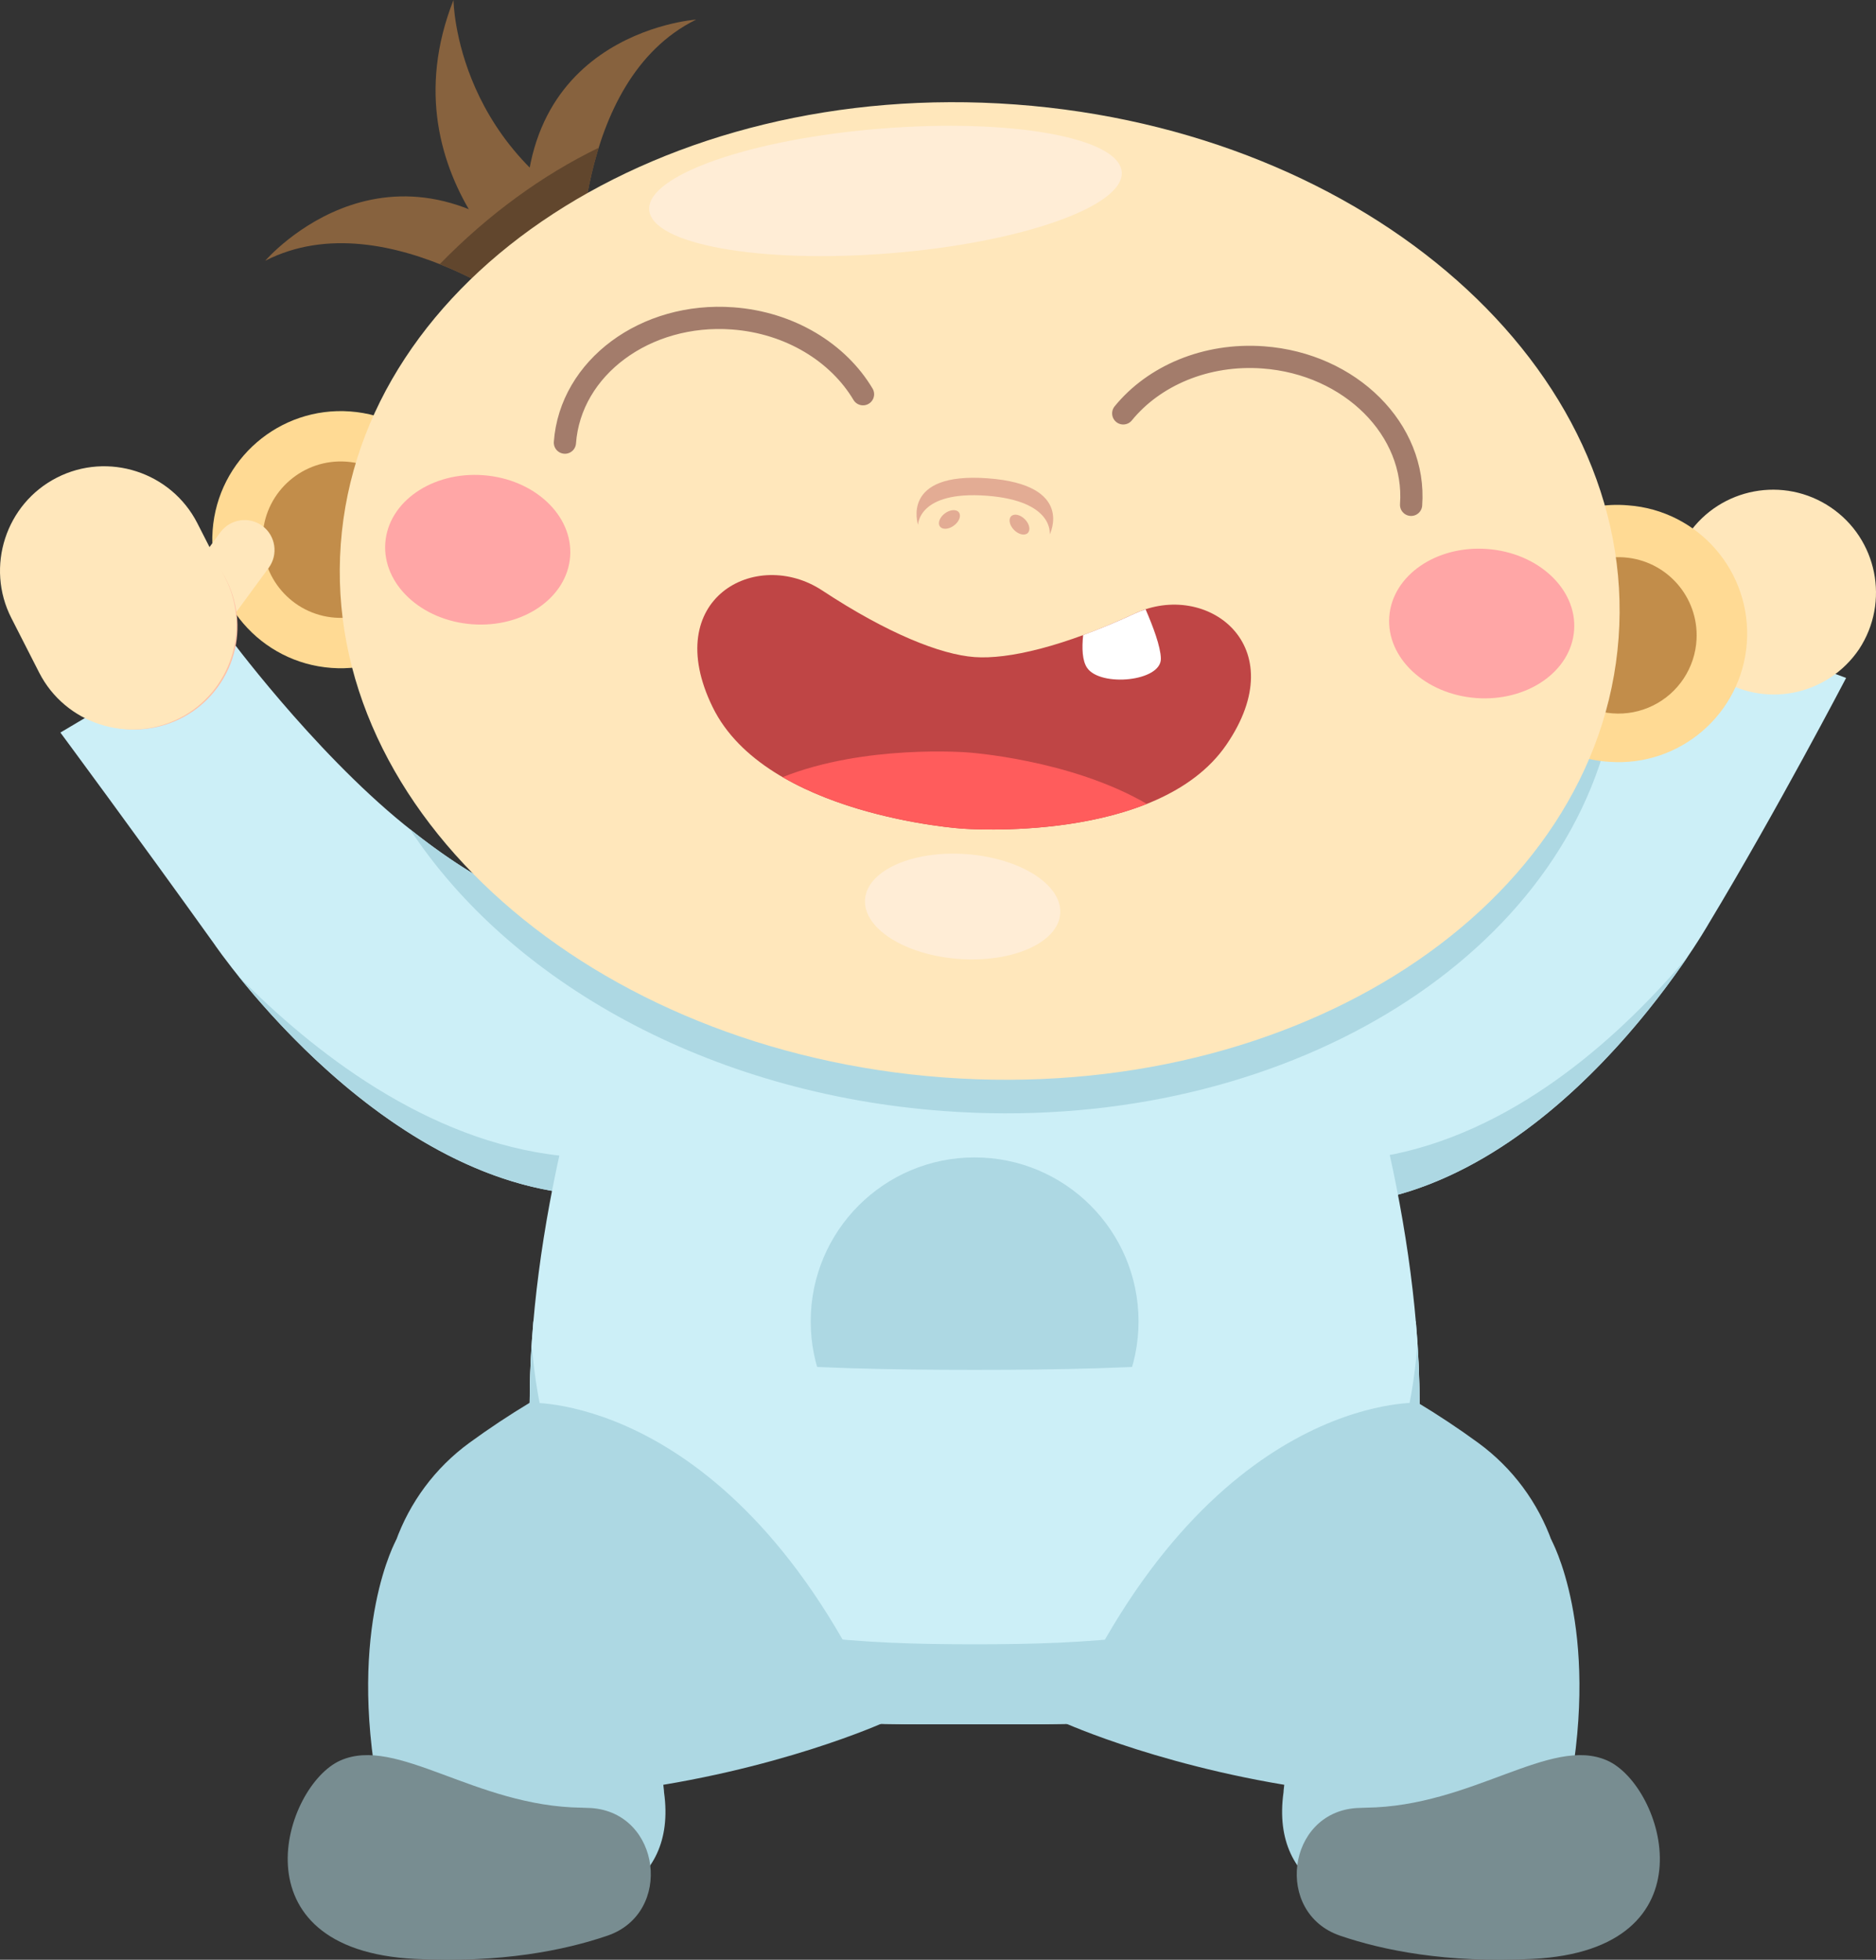 <svg version="1.1" xmlns="http://www.w3.org/2000/svg" xmlns:xlink="http://www.w3.org/1999/xlink" width="113.221" height="118.233" viewBox="0,0,113.221,118.233"><rect x="0" y="0" width="113.221" height="118.233" fill="#333333" stroke="none"/><g transform="translate(-184.723,-121.071)"><g data-paper-data="{&quot;isPaintingLayer&quot;:true}" fill-rule="evenodd" stroke-miterlimit="10" stroke-dasharray="" stroke-dashoffset="0" style="mix-blend-mode: normal"><path d="M221.031,176.004c8.79,8.665 0.704,17.162 0.704,17.162c-13.47,0.538 -24.085,-15.147 -24.085,-15.147c-4.652,-6.495 -9.282,-12.752 -9.282,-12.752l10.035,-5.955c0,0 5.119,6.964 10.719,11.51c8.22,6.672 11.908,5.182 11.908,5.182" fill="#cceff7" stroke="none" stroke-width="1" stroke-linecap="butt" stroke-linejoin="miter"/><path d="M199.1,179.947c4.42,4.493 11.363,9.984 19.485,10.852c2.062,0.226 4.064,-0.782 5.111,-2.572c0.586,-0.992 1.063,-2.045 1.422,-3.14c-0.158,4.686 -3.385,8.078 -3.385,8.078c-10.515,0.418 -19.29,-9.048 -22.633,-13.218" fill="#add8e3" stroke="none" stroke-width="1" stroke-linecap="butt" stroke-linejoin="miter"/><path d="M264.383,176.63c0,0 2.5,-0.743 11.562,-6.216c5.593,-3.38 11.206,-11.775 11.206,-11.775l8.989,3.333c0,0 -4.164,7.975 -8.292,14.819c0,0 -9.342,16.471 -22.81,17.003c0,0 -8.735,-7.83 -0.655,-17.163" fill="#cceff7" stroke="none" stroke-width="1" stroke-linecap="butt" stroke-linejoin="miter"/><path d="M287.92,158.047l-1.527,-0.105c-0.997,-0.07 -1.749,-0.936 -1.679,-1.933c0.07,-0.997 0.936,-1.749 1.933,-1.679l1.524,0.105c0.997,0.07 1.75,0.935 1.68,1.932c-0.07,0.997 -0.935,1.75 -1.932,1.68" fill="#ffc2a6" stroke="none" stroke-width="1" stroke-linecap="butt" stroke-linejoin="miter"/><path d="M296.925,160.233c-0.921,1.366 -2.346,2.31 -3.963,2.624c-1.617,0.314 -3.293,-0.027 -4.658,-0.949c-1.366,-0.92 -2.31,-2.346 -2.624,-3.963c-0.315,-1.617 0.026,-3.292 0.947,-4.657c1.936,-2.795 5.759,-3.513 8.578,-1.612c2.819,1.901 3.585,5.715 1.72,8.557" data-paper-data="{&quot;origPos&quot;:null}" fill="#ffe7bb" stroke="none" stroke-width="1" stroke-linecap="butt" stroke-linejoin="miter"/><path d="M268.931,190.688c7.631,-1.615 13.783,-7.318 17.65,-11.898c0,0.002 -0.002,0.002 -0.002,0.002c-0.033,0.046 -0.067,0.098 -0.1,0.143c-0.088,0.137 -0.184,0.27 -0.284,0.415l-0.045,0.063c-3.275,4.67 -11.038,13.985 -21.113,14.382c0,0 -4.387,-3.942 -4.06,-9.56c0.425,1.492 1.095,2.8 1.782,3.862c1.325,2.05 3.785,3.096 6.171,2.591" fill="#add8e3" stroke="none" stroke-width="1" stroke-linecap="butt" stroke-linejoin="miter"/><path d="M270.395,205.7c0,19.693 -12.021,19.393 -26.851,19.393c-14.832,0 -26.853,0.3 -26.853,-19.393c0,-19.692 12.021,-51.259 26.853,-51.259c14.83,0 26.852,31.567 26.852,51.259" fill="#cceff7" stroke="none" stroke-width="1" stroke-linecap="butt" stroke-linejoin="miter"/><path d="M275.945,170.413c2.039,-1.23 4.079,-3.13 5.852,-5.045c-3.515,14.228 -20.503,24.175 -40.103,22.733c-14.21,-1.041 -26.187,-7.808 -32.235,-17.011c7.98,6.355 11.572,4.913 11.572,4.913c0.508,0.5 0.985,1.03 1.428,1.588c4.918,-12.658 12.535,-23.15 21.085,-23.15c8.355,0 15.821,10.027 20.746,22.3c0.032,-0.036 0.059,-0.073 0.094,-0.111c0,0 2.5,-0.743 11.561,-6.217M253.436,200.793c0,-5.464 -4.43,-9.894 -9.894,-9.894c-5.465,0 -9.891,4.43 -9.891,9.893c0,5.464 4.426,9.894 9.891,9.894c5.464,0 9.894,-4.43 9.894,-9.893" fill="#add8e3" stroke="none" stroke-width="1" stroke-linecap="butt" stroke-linejoin="miter"/><path d="M243.543,203.716c10.29,0 19.645,-0.389 26.628,-2.924c0.147,1.697 0.224,3.34 0.224,4.907c0,19.695 -12.022,19.395 -26.852,19.395c-14.83,0 -26.851,0.3 -26.851,-19.395c0.003,-1.638 0.077,-3.275 0.221,-4.907c6.985,2.535 16.34,2.924 26.63,2.924" fill="#cceff7" stroke="none" stroke-width="1" stroke-linecap="butt" stroke-linejoin="miter"/><path d="M243.543,220.272c13.943,0 25.403,-1.509 26.723,-18.059c0.08,1.161 0.123,2.324 0.129,3.487c0,19.693 -12.022,19.393 -26.852,19.393c-14.83,0 -26.852,0.3 -26.852,-19.393c0.006,-1.163 0.049,-2.326 0.127,-3.487c1.322,16.55 12.78,18.059 26.725,18.059" fill="#add8e3" stroke="none" stroke-width="1" stroke-linecap="butt" stroke-linejoin="miter"/><path d="M273.936,208.118c4.178,3.049 6.065,8.342 4.826,13.364c-1.55,6.288 -7.561,8.453 -13.983,7.641c-9.392,-1.186 -15.885,-4.141 -15.885,-4.141c8.763,-19.839 21.402,-19.282 21.402,-19.282c1.248,0.752 2.463,1.559 3.64,2.418" fill="#add8e3" stroke="none" stroke-width="1" stroke-linecap="butt" stroke-linejoin="miter"/><path d="M278.333,213.942c0,0 2.977,5.263 1.082,15.282c-0.617,3.26 -5.007,6.71 -8.298,7.101c-4.404,0.525 -9.76,-1.19 -8.93,-7.127c0,0 0.206,-9.348 16.146,-15.256" fill="#add8e3" stroke="none" stroke-width="1" stroke-linecap="butt" stroke-linejoin="miter"/><path d="M265.596,237.85c-3.982,-1.364 -3.22,-7.413 0.988,-7.698c0.187,-0.01 0.382,-0.018 0.582,-0.022c6.431,-0.08 11.136,-4.36 14.551,-2.848c3.414,1.508 6.54,11.424 -4.506,11.972c-5.187,0.258 -9.012,-0.514 -11.615,-1.404" fill="#788d91" stroke="none" stroke-width="1" stroke-linecap="butt" stroke-linejoin="miter"/><path d="M213.029,154.197c-0.15,2.052 -1.109,3.961 -2.667,5.306c-1.558,1.345 -3.586,2.015 -5.638,1.864c-4.273,-0.314 -7.482,-4.032 -7.168,-8.305c0.314,-4.273 4.032,-7.482 8.305,-7.168c4.272,0.314 7.48,4.031 7.168,8.303" data-paper-data="{&quot;origPos&quot;:null}" fill="#ffda94" stroke="none" stroke-width="1" stroke-linecap="butt" stroke-linejoin="miter"/><path d="M209.997,153.976c-0.191,2.599 -2.454,4.551 -5.053,4.36c-2.599,-0.191 -4.551,-2.454 -4.36,-5.053c0.191,-2.599 2.454,-4.551 5.053,-4.36c2.599,0.191 4.551,2.454 4.36,5.053" data-paper-data="{&quot;origPos&quot;:null}" fill="#c28d4a" stroke="none" stroke-width="1" stroke-linecap="butt" stroke-linejoin="miter"/><path d="M290.148,159.864c-0.315,4.273 -4.034,7.482 -8.307,7.168c-2.789,-0.171 -5.27,-1.829 -6.496,-4.34c-1.226,-2.511 -1.007,-5.487 0.574,-7.791c1.58,-2.304 4.277,-3.581 7.061,-3.342c4.273,0.311 7.48,4.031 7.168,8.305" data-paper-data="{&quot;origPos&quot;:null}" fill="#ffda94" stroke="none" stroke-width="1" stroke-linecap="butt" stroke-linejoin="miter"/><path d="M287.114,159.64c-0.086,1.71 -1.091,3.239 -2.626,3.996c-1.535,0.757 -3.361,0.623 -4.769,-0.351c-1.408,-0.973 -2.179,-2.633 -2.013,-4.337c0.247,-2.551 2.486,-4.439 5.043,-4.25c2.556,0.188 4.495,2.383 4.365,4.943" data-paper-data="{&quot;origPos&quot;:null}" fill="#c28d4a" stroke="none" stroke-width="1" stroke-linecap="butt" stroke-linejoin="miter"/><path d="M217.703,140.693c0,0 -9.528,-7.703 -16.973,-3.89c0,0 7.853,-9.175 17.78,0.678z" fill="#87623e" stroke="none" stroke-width="1" stroke-linecap="butt" stroke-linejoin="miter"/><path d="M216.662,136.916c-1.975,-13.848 10.075,-14.663 10.075,-14.663c-7.505,3.694 -7.015,15.935 -7.015,15.935z" fill="#87623e" stroke="none" stroke-width="1" stroke-linecap="butt" stroke-linejoin="miter"/><path d="M217.89,139.184c0,0 -10.143,-7.076 -5.798,-18.113c0,0 0.079,9.518 10.347,13.958l-4.548,4.155z" fill="#87623e" stroke="none" stroke-width="1" stroke-linecap="butt" stroke-linejoin="miter"/><path d="M220.858,129.983c-0.41,1.315 -0.679,2.623 -0.847,3.793c0.78,0.472 1.591,0.891 2.427,1.253l-2.724,2.489c-0.001,0.425 0.007,0.67 0.007,0.67l-0.51,-0.212l-1.072,0.98l-0.436,1.737c0,0 -2.745,-2.217 -6.439,-3.687c2.924,-2.998 6.192,-5.373 9.594,-7.023" fill="#61462d" stroke="none" stroke-width="1" stroke-linecap="butt" stroke-linejoin="miter"/><path d="M282.409,159.559c-1.19,16.208 -19.419,28.083 -40.715,26.517c-21.295,-1.567 -37.594,-15.973 -36.404,-32.184c1.193,-16.208 19.423,-28.081 40.717,-26.518c21.295,1.567 37.595,15.973 36.402,32.185" data-paper-data="{&quot;origPos&quot;:null}" fill="#ffe7bb" stroke="none" stroke-width="1" stroke-linecap="butt" stroke-linejoin="miter"/><path d="M248.71,176.194c-0.13,1.747 -2.87,2.969 -6.124,2.73c-3.252,-0.24 -5.785,-1.85 -5.655,-3.594c0.128,-1.745 2.868,-2.965 6.12,-2.729c3.253,0.239 5.785,1.849 5.658,3.593M252.422,131.444c0.168,2.076 -6.08,4.271 -13.955,4.906c-7.875,0.635 -14.393,-0.533 -14.562,-2.61c-0.166,-2.075 6.08,-4.275 13.957,-4.908c7.873,-0.634 14.392,0.535 14.56,2.611" data-paper-data="{&quot;origPos&quot;:null}" fill="#ffedd6" stroke="none" stroke-width="1" stroke-linecap="butt" stroke-linejoin="miter"/><path d="M252.513,146.01c1.841,-2.26 4.988,-3.632 8.453,-3.377c5.258,0.385 9.252,4.37 8.92,8.895M236.808,144.855c-1.49,-2.503 -4.405,-4.322 -7.868,-4.575c-5.258,-0.387 -9.792,2.97 -10.123,7.496" fill="none" stroke="#a37c6b" stroke-width="1.341" stroke-linecap="round" stroke-linejoin="round"/><path d="M227.733,163.733c-3.205,-6.554 2.633,-9.657 6.608,-7.042c3.975,2.617 7.165,3.872 9.197,4.022c2.035,0.148 5.373,-0.63 9.688,-2.634c4.315,-2.006 9.637,1.917 5.507,7.93c-4.129,6.012 -15.955,5.052 -15.955,5.052c0,0 -11.84,-0.777 -15.045,-7.328" fill="#bf4545" stroke="none" stroke-width="1" stroke-linecap="butt" stroke-linejoin="miter"/><path d="M254.784,160.801c0.03,1.39 -3.647,1.73 -4.449,0.565c-0.298,-0.431 -0.323,-1.193 -0.241,-1.98c1.061,-0.393 2.105,-0.828 3.131,-1.306c0.21,-0.097 0.422,-0.179 0.637,-0.249c0.443,1.02 0.908,2.247 0.922,2.97" fill="#ffffff" stroke="none" stroke-width="1" stroke-linecap="butt" stroke-linejoin="miter"/><path d="M243.117,166.465c0,0 6.182,0.406 10.82,3.105c-4.983,1.991 -11.158,1.491 -11.158,1.491c0,0 -6.182,-0.406 -10.822,-3.105c4.983,-1.993 11.16,-1.491 11.16,-1.491" fill="#ff5c5c" stroke="none" stroke-width="1" stroke-linecap="butt" stroke-linejoin="miter"/><path d="M244.331,149.927c5.29,0.389 3.743,3.389 3.743,3.389c0,0 0.3,-2.034 -3.821,-2.339c-4.122,-0.3 -4.122,1.757 -4.122,1.757c0,0 -1.09,-3.195 4.2,-2.807" fill="#e3ac94" stroke="none" stroke-width="1" stroke-linecap="butt" stroke-linejoin="miter"/><path d="M241.75,152.042c0.315,-0.233 0.693,-0.261 0.845,-0.06c0.151,0.204 0.02,0.56 -0.297,0.794c-0.315,0.236 -0.695,0.265 -0.845,0.061c-0.153,-0.205 -0.018,-0.558 0.297,-0.795M246.577,152.398c0.277,0.278 0.355,0.648 0.175,0.83c-0.178,0.177 -0.55,0.097 -0.827,-0.183c-0.276,-0.279 -0.356,-0.65 -0.176,-0.83c0.18,-0.177 0.55,-0.097 0.828,0.183" fill="#e3ac94" stroke="none" stroke-width="1" stroke-linecap="butt" stroke-linejoin="miter"/><path d="M213.885,149.74c3.08,0.225 5.43,2.424 5.247,4.907c-0.182,2.483 -2.829,4.313 -5.907,4.087c-3.082,-0.229 -5.43,-2.424 -5.248,-4.907c0.181,-2.483 2.825,-4.313 5.908,-4.087M274.478,154.192c3.081,0.225 5.431,2.423 5.246,4.905c-0.181,2.483 -2.827,4.313 -5.907,4.088c-3.08,-0.228 -5.429,-2.425 -5.248,-4.908c0.182,-2.482 2.827,-4.312 5.909,-4.085" fill="#ffa6a6" stroke="none" stroke-width="1" stroke-linecap="butt" stroke-linejoin="miter"/><path d="M213.05,208.118c1.178,-0.859 2.393,-1.666 3.642,-2.418c0,0 12.636,-0.557 21.4,19.282c0,0 -6.494,2.955 -15.884,4.141c-6.425,0.812 -12.435,-1.353 -13.985,-7.641c-1.24,-5.022 0.649,-10.315 4.827,-13.364" fill="#add8e3" stroke="none" stroke-width="1" stroke-linecap="butt" stroke-linejoin="miter"/><path d="M208.652,213.942c15.94,5.908 16.147,15.256 16.147,15.256c0.832,5.937 -4.527,7.652 -8.928,7.127c-3.295,-0.391 -7.682,-3.841 -8.299,-7.101c-1.896,-10.019 1.08,-15.282 1.08,-15.282" fill="#add8e3" stroke="none" stroke-width="1" stroke-linecap="butt" stroke-linejoin="miter"/><path d="M221.388,237.85c-2.601,0.89 -6.428,1.662 -11.613,1.404c-11.045,-0.548 -7.92,-10.464 -4.507,-11.972c3.415,-1.512 8.122,2.768 14.552,2.848c0.202,0.004 0.395,0.012 0.582,0.022c4.208,0.285 4.968,6.334 0.986,7.698" fill="#788d91" stroke="none" stroke-width="1" stroke-linecap="butt" stroke-linejoin="miter"/><path d="M199.093,157.846c-0.59,0.804 -1.728,0.979 -2.53,0.392c-0.804,-0.593 -0.978,-1.724 -0.39,-2.532l1.849,-2.521c0.594,-0.804 1.725,-0.978 2.533,-0.389c0.803,0.593 0.976,1.723 0.387,2.529l-1.849,2.521" data-paper-data="{&quot;origPos&quot;:null}" fill="#ffe7bb" stroke="none" stroke-width="1" stroke-linecap="butt" stroke-linejoin="miter"/><path d="M189.464,164.079c-2.879,-1.865 -3.701,-5.711 -1.835,-8.591c1.865,-2.879 5.711,-3.701 8.591,-1.835c2.879,1.865 3.702,5.711 1.837,8.591c-1.865,2.879 -5.711,3.702 -8.591,1.837" fill="#ffc2a6" stroke="none" stroke-width="1" stroke-linecap="butt" stroke-linejoin="miter"/><path d="M195.562,164.397c-3.086,1.575 -6.901,0.34 -8.475,-2.747l-1.678,-3.29c-1.577,-3.084 -0.342,-6.9 2.747,-8.473c3.085,-1.577 6.898,-0.342 8.475,2.745l1.678,3.291c1.577,3.085 0.34,6.9 -2.746,8.474" data-paper-data="{&quot;origPos&quot;:null}" fill="#ffe7bb" stroke="none" stroke-width="1" stroke-linecap="butt" stroke-linejoin="miter"/></g></g></svg>
